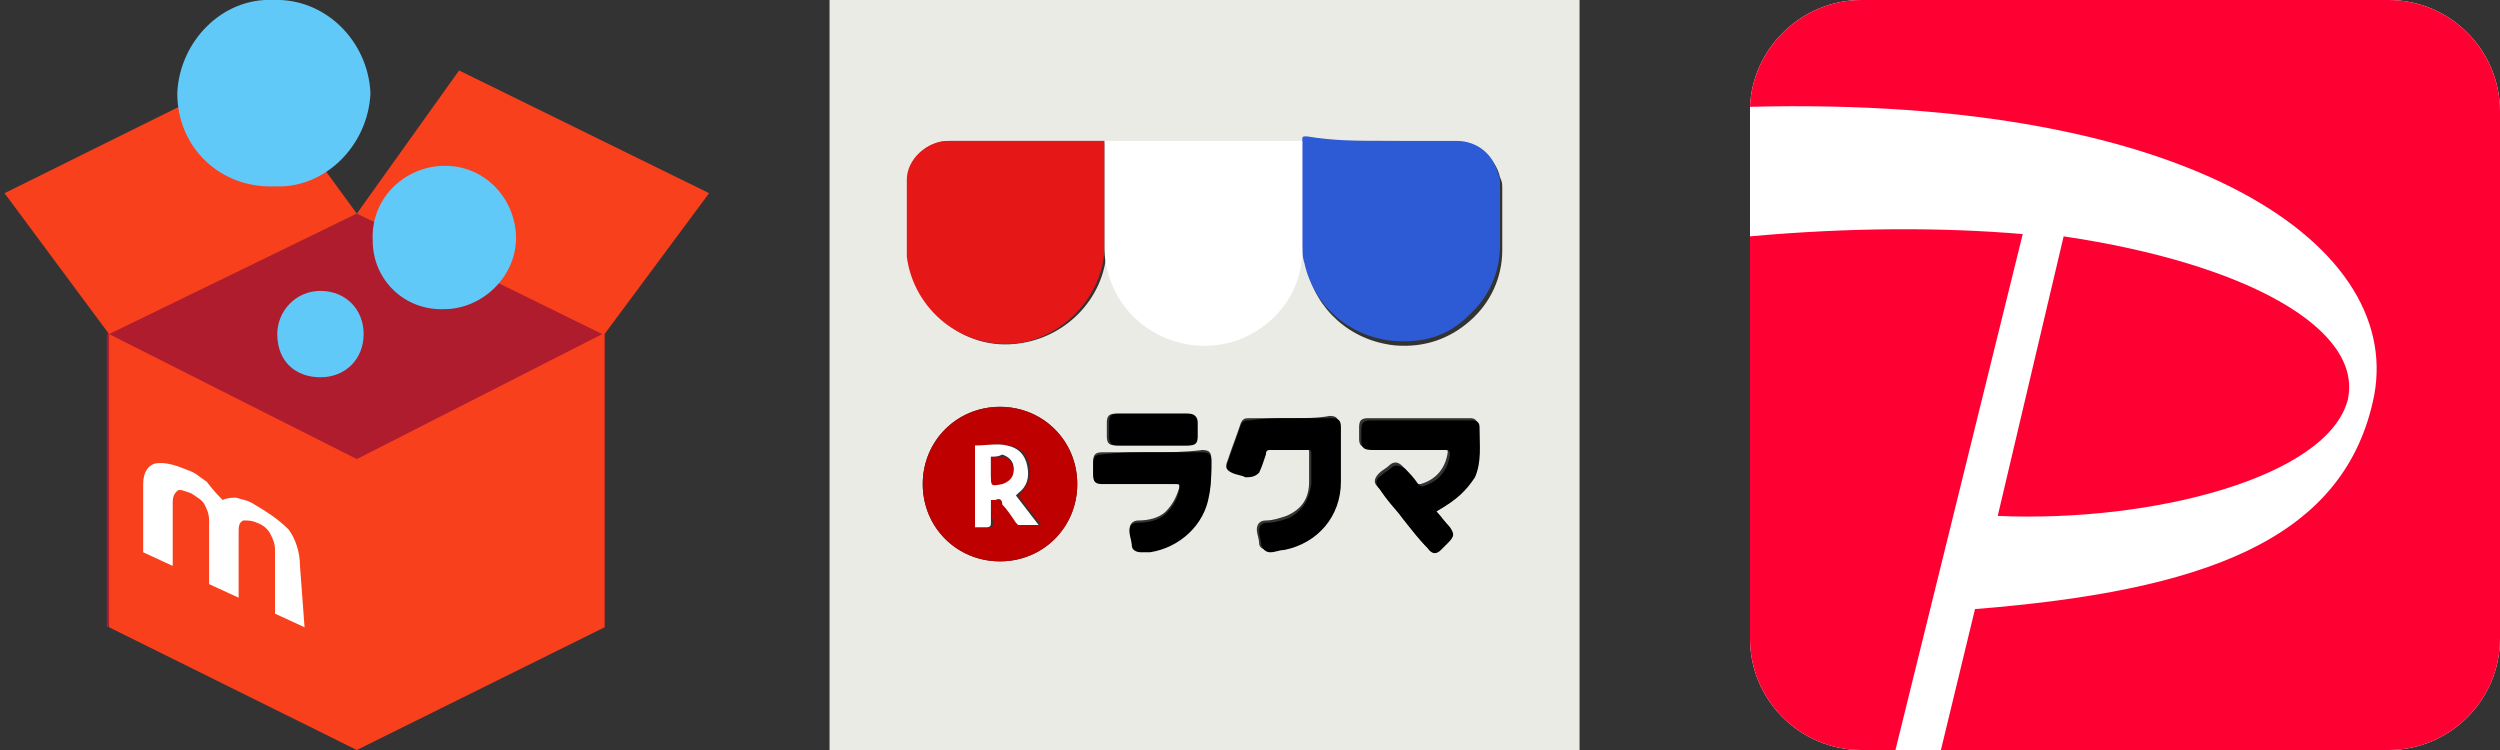<?xml version="1.0" encoding="utf-8"?>
<!-- Generator: Adobe Illustrator 21.1.0, SVG Export Plug-In . SVG Version: 6.00 Build 0)  -->
<svg version="1.1" id="圖層_1" xmlns="http://www.w3.org/2000/svg" xmlns:xlink="http://www.w3.org/1999/xlink" x="0px" y="0px"
	 viewBox="0 0 110 33" style="enable-background:new 0 0 110 33;" xml:space="preserve">
<rect x="0" y="0" width="110" height="33" fill="#333333" stroke="none"/>
<style type="text/css">
	.st0{fill:#AF1C2E;}
	.st1{fill:#F9401C;}
	.st2{fill:#60C9F8;}
	.st3{fill:#FFFFFF;}
	.st4{fill:#FF0033;}
	.st5{fill:#EBEBE5;}
	.st6{fill:#E61817;}
	.st7{fill:#2D5BD5;}
	.st8{fill:#BF0000;}
</style>
<title>Group 7</title>
<desc>Created with Sketch.</desc>
<g id="index">
	<g id="Group-3" transform="translate(-555, -519)">
		<g transform="translate(264, 510)">
			<g id="Group-7" transform="translate(291, 9)">
				<g id="m_logo" transform="translate(0, 0)">
					<polygon id="Shape" class="st0" points="15.7,9.4 4.7,14.7 4.7,27.6 15.7,22.2 26.6,27.6 26.6,14.7 					"/>
					<polygon id="Shape-2" class="st1" points="20.2,3.1 15.7,9.4 26.5,14.7 15.7,20.2 4.8,14.7 15.7,9.4 11.1,3.1 0.2,8.5 
						4.8,14.7 4.8,27.6 15.7,33 26.6,27.6 26.6,14.7 31.2,8.5 					"/>
					<path id="Shape-3" class="st2" d="M12.2,14.7c0-1,0.8-1.9,1.9-1.9s1.9,0.8,1.9,1.9s-0.8,1.9-1.9,1.9l0,0
						C13,16.6,12.2,15.9,12.2,14.7z M16.4,10.6c-0.1-1.8,1.3-3.2,3-3.3c1.8-0.1,3.2,1.3,3.3,3s-1.3,3.2-3,3.3c-0.1,0-0.1,0-0.1,0
						C17.8,13.7,16.4,12.3,16.4,10.6L16.4,10.6z M7.8,4.1C7.9,1.8,9.8-0.1,12,0l0,0c2.3-0.1,4.2,1.8,4.3,4.1l0,0
						c-0.1,2.3-2,4.2-4.2,4.1l0,0C9.7,8.3,7.8,6.5,7.8,4.1L7.8,4.1z"/>
					<path id="Shape-4" class="st3" d="M13.4,27.6L12.1,27v-2.8c0-0.3-0.1-0.5-0.2-0.7s-0.3-0.4-0.6-0.5c-0.2-0.1-0.4-0.1-0.6-0.1
						c-0.2,0.1-0.2,0.3-0.2,0.5v2.9l-1.3-0.6v-2.8c0-0.3-0.1-0.5-0.2-0.7c-0.1-0.2-0.3-0.3-0.6-0.5c-0.3-0.1-0.5-0.2-0.6-0.1
						s-0.2,0.2-0.2,0.5v2.8l-1.3-0.6v-3c0-0.5,0.2-0.8,0.5-0.9c0.5-0.1,1,0.1,1.5,0.3c0.3,0.1,0.5,0.3,0.8,0.5
						c0.3,0.4,0.5,0.6,0.7,0.8c0.2-0.1,0.4-0.1,0.6-0.1c0.3,0.1,0.5,0.1,0.8,0.3c0.5,0.3,1,0.6,1.5,1.1c0.3,0.4,0.5,1,0.5,1.6
						L13.4,27.6L13.4,27.6z"/>
				</g>
				<g id="下載" transform="translate(78, 0)">
					<path id="Path" class="st3" d="M27.1,0C29.8,0,32,2.2,32,4.9v23.2c0,2.7-2.2,4.9-4.9,4.9H3.9C1.2,33-1,30.8-1,28.1V10.4V4.7
						C-0.9,2.1,1.3,0,3.9,0H27.1z"/>
					<path id="Shape_1_" class="st4" d="M5.4,33H3.9C1.2,33-1,30.8-1,28.1V10.4C3.4,10,7.5,10,11,10.3L5.4,33z M25.3,17.6
						c0.7-3.1-4.4-6-12.5-7.2L9.9,22.7C16.7,23,24.4,21,25.3,17.6z M27.1,0H3.9C1.3,0-0.9,2.1-1,4.7c19.5-0.5,29,6.2,27.4,13
						C25,23.8,18.9,26,8.9,26.8L7.4,33h19.7c2.7,0,4.9-2.2,4.9-4.9V4.9C32,2.2,29.8,0,27.1,0z"/>
				</g>
				<g>
					<path class="st5" d="M36.5,33c0-11,0-22,0-33c11,0,22,0,33,0c0,11,0,22,0,33C58.5,33,47.5,33,36.5,33z M48.6,6.2
						C48.5,6.2,48.5,6.2,48.6,6.2c-2.3,0-4.6,0-6.8,0c-1,0-1.8,0.8-1.8,1.7s0,1.8,0,2.7c0,0.2,0,0.4,0,0.7c0.3,2.3,2.4,4.2,4.9,3.8
						c2.1-0.3,3.8-2.1,3.8-4.3c0-1.5,0-2.9,0-4.4C48.6,6.3,48.6,6.3,48.6,6.2z M60.9,6.2c-1.1,0-2.2,0-3.3,0c-0.2,0-0.2,0-0.2,0.2
						c0,1.5,0,2.9,0,4.4c0,0.3,0,0.6,0.1,1c0.4,1.8,1.9,3.2,3.9,3.4c1.3,0.1,2.4-0.3,3.3-1.1s1.4-1.9,1.4-3.1c0-0.9,0-1.8,0-2.7
						c0-0.2,0-0.3-0.1-0.5c-0.2-0.9-1-1.4-1.8-1.4C63.1,6.2,62,6.2,60.9,6.2z M47.4,21.3c0-1.9-1.5-3.4-3.4-3.4s-3.4,1.5-3.4,3.4
						s1.5,3.4,3.4,3.4C45.9,24.7,47.4,23.2,47.4,21.3z M63.2,22.5c0.8-0.5,1.3-0.9,1.6-1.6s0.2-1.5,0.2-2.2c0-0.2-0.1-0.3-0.3-0.3
						c-0.1,0-0.3,0-0.4,0c-1.4,0-2.7,0-4.1,0c-0.3,0-0.4,0.1-0.4,0.4c0,0.2,0,0.3,0,0.5c0,0.3,0.1,0.4,0.5,0.4c1.1,0,2.1,0,3.2,0
						c0.1,0,0.2,0,0.2,0.2c-0.1,0.7-0.5,1.2-1.2,1.4c-0.1,0-0.2,0-0.2-0.1c-0.2-0.2-0.4-0.5-0.6-0.7c-0.2-0.2-0.4-0.2-0.6,0
						c-0.1,0.1-0.3,0.2-0.4,0.3c-0.2,0.2-0.3,0.4-0.1,0.6c0.4,0.5,0.8,0.9,1.1,1.4c0.3,0.4,0.7,0.8,1,1.2c0.2,0.2,0.4,0.2,0.6,0.1
						c0.1-0.1,0.2-0.2,0.3-0.3c0.3-0.2,0.3-0.4,0.1-0.7C63.6,23,63.4,22.8,63.2,22.5z M56.8,18.4c-0.6,0-1.2,0-1.8,0
						c-0.2,0-0.3,0-0.4,0.2c-0.2,0.6-0.4,1.1-0.6,1.7c-0.1,0.2,0,0.4,0.2,0.4c0.2,0.1,0.4,0.1,0.6,0.2c0.2,0.1,0.4,0,0.5-0.2
						c0.1-0.3,0.2-0.6,0.3-0.8c0-0.1,0.1-0.2,0.2-0.2c0.5,0,1.1,0,1.6,0c0.2,0,0.2,0.1,0.2,0.2c0,0.4,0,0.9,0,1.3
						c0,0.7-0.3,1.2-1,1.5c-0.3,0.1-0.6,0.2-0.9,0.2c-0.3,0-0.4,0.2-0.4,0.4c0,0.2,0.1,0.4,0.1,0.6s0.2,0.3,0.4,0.3s0.4,0,0.6-0.1
						c1.4-0.3,2.5-1.5,2.5-3c0-0.8,0-1.6,0-2.4c0-0.3-0.1-0.4-0.4-0.4C58,18.4,57.4,18.4,56.8,18.4z M50.7,19.9c-0.7,0-1.5,0-2.2,0
						c-0.3,0-0.4,0.1-0.4,0.4c0,0.2,0,0.4,0,0.5c0,0.3,0.1,0.4,0.4,0.4c1.1,0,2.1,0,3.2,0c0.2,0,0.2,0,0.2,0.2
						c-0.1,0.4-0.3,0.8-0.6,1.1c-0.3,0.3-0.8,0.4-1.2,0.4c-0.3,0-0.4,0.2-0.4,0.4c0,0.2,0.1,0.4,0.1,0.6s0.2,0.3,0.4,0.3
						c0.1,0,0.3,0,0.4,0c1.3-0.2,2.3-1.1,2.6-2.5c0.1-0.5,0.1-1,0.1-1.5c0-0.3-0.1-0.4-0.4-0.4C52.1,19.9,51.4,19.9,50.7,19.9z
						 M50.7,19.6c0.5,0,1,0,1.5,0c0.3,0,0.4-0.1,0.4-0.4c0-0.2,0-0.4,0-0.6s-0.1-0.4-0.4-0.4c-1,0-2,0-3.1,0c-0.3,0-0.4,0.1-0.4,0.4
						c0,0.2,0,0.4,0,0.6c0,0.3,0.1,0.4,0.4,0.4C49.7,19.6,50.2,19.6,50.7,19.6z"/>
					<path class="st6" d="M48.6,6.2c0,0.1,0,0.1,0,0.2c0,1.5,0,2.9,0,4.4c0,2.1-1.7,4-3.8,4.3c-2.5,0.3-4.6-1.5-4.9-3.8
						c0-0.2,0-0.4,0-0.7c0-0.9,0-1.8,0-2.7s0.9-1.7,1.8-1.7c2.2,0,4.5,0,6.7,0C48.5,6.2,48.6,6.2,48.6,6.2z"/>
					<path class="st7" d="M60.9,6.2c1.1,0,2.2,0,3.2,0c0.9,0,1.6,0.6,1.8,1.4C66,7.8,66,7.9,66,8.1c0,0.9,0,1.8,0,2.7
						c0,1.2-0.5,2.3-1.4,3.1c-0.9,0.9-2,1.2-3.3,1.1c-2-0.2-3.5-1.6-3.9-3.4c-0.1-0.3-0.1-0.6-0.1-1c0-1.5,0-2.9,0-4.4
						c0-0.2,0-0.2,0.2-0.2C58.7,6.2,59.8,6.2,60.9,6.2z"/>
					<path class="st3" d="M48.6,10.8c0,0.3,0,0.6,0.1,1c0.4,1.8,1.9,3.2,3.9,3.4c1.3,0.1,2.4-0.3,3.3-1.1c0.9-0.8,1.4-1.9,1.4-3.1
						V6.2h-1.9c-1.1,0-2.2,0-3.3,0s-2.4,0-3.5,0V10.8z"/>
					<path class="st8" d="M47.4,21.3c0,1.9-1.5,3.4-3.4,3.4s-3.4-1.5-3.4-3.4s1.5-3.4,3.4-3.4S47.4,19.4,47.4,21.3z M43.6,22
						c0.1,0,0.2,0,0.2,0c0.2,0,0.3,0,0.4,0.2c0.2,0.3,0.4,0.6,0.6,0.8l0.1,0.1c0.3,0,0.5,0,0.9,0c-0.4-0.5-0.7-0.9-1-1.3l0,0
						l0.1-0.1c0.3-0.3,0.5-0.8,0.4-1.2c-0.1-0.5-0.4-0.8-0.9-0.9s-0.9,0-1.4,0c0,1.2,0,2.4,0,3.6c0.2,0,0.4,0,0.5,0s0.2,0,0.2-0.2
						C43.6,22.6,43.6,22.3,43.6,22z"/>
					<path d="M63.2,22.5c0.2,0.2,0.4,0.5,0.6,0.7c0.2,0.3,0.2,0.4-0.1,0.7c-0.1,0.1-0.2,0.2-0.3,0.3c-0.2,0.2-0.4,0.2-0.6-0.1
						c-0.4-0.4-0.7-0.8-1-1.2c-0.4-0.5-0.8-0.9-1.1-1.4c-0.2-0.2-0.2-0.4,0.1-0.6c0.1-0.1,0.3-0.2,0.4-0.3c0.2-0.2,0.4-0.1,0.6,0
						c0.2,0.2,0.4,0.4,0.6,0.7c0.1,0.1,0.1,0.1,0.2,0.1c0.7-0.2,1.1-0.7,1.2-1.4c0-0.2-0.1-0.2-0.2-0.2c-1.1,0-2.1,0-3.2,0
						c-0.4,0-0.5-0.1-0.5-0.4c0-0.2,0-0.3,0-0.5c0-0.3,0.1-0.4,0.4-0.4c1.4,0,2.7,0,4.1,0c0.1,0,0.3,0,0.4,0c0.2,0,0.3,0.1,0.3,0.3
						c0,0.8,0.1,1.5-0.2,2.2C64.5,21.6,64.1,22,63.2,22.5z"/>
					<path d="M56.8,18.4c0.6,0,1.2,0,1.8,0c0.3,0,0.4,0.1,0.4,0.4c0,0.8,0,1.6,0,2.4c0,1.5-1,2.7-2.5,3c-0.2,0-0.4,0.1-0.6,0.1
						c-0.2,0-0.3-0.1-0.4-0.3c0-0.2-0.1-0.4-0.1-0.6c0-0.3,0.1-0.4,0.4-0.4c0.3,0,0.6-0.1,0.9-0.2c0.6-0.3,0.9-0.8,1-1.5
						c0-0.4,0-0.9,0-1.3c0-0.2,0-0.2-0.2-0.2c-0.5,0-1.1,0-1.6,0c-0.1,0-0.2,0-0.2,0.2c-0.1,0.3-0.2,0.6-0.3,0.8
						C55.2,21,55,21,54.8,21c-0.2-0.1-0.4-0.1-0.6-0.2c-0.2-0.1-0.3-0.2-0.2-0.4c0.2-0.6,0.4-1.1,0.6-1.7c0.1-0.2,0.2-0.2,0.4-0.2
						C55.6,18.4,56.2,18.4,56.8,18.4z"/>
					<path d="M50.7,19.9c0.7,0,1.5,0,2.2,0c0.3,0,0.4,0.1,0.4,0.4c0,0.5,0,1-0.1,1.5c-0.2,1.3-1.3,2.3-2.6,2.5c-0.1,0-0.3,0-0.4,0
						c-0.2,0-0.4-0.1-0.4-0.3c0-0.2-0.1-0.4-0.1-0.6c0-0.3,0.1-0.4,0.4-0.4c0.4,0,0.9-0.1,1.2-0.4s0.5-0.6,0.6-1.1
						c0-0.2,0-0.2-0.2-0.2c-1.1,0-2.1,0-3.2,0c-0.3,0-0.4-0.1-0.4-0.4c0-0.2,0-0.4,0-0.5c0-0.3,0.1-0.4,0.4-0.4
						C49.2,19.9,49.9,19.9,50.7,19.9z"/>
					<path d="M50.7,19.6c-0.5,0-1,0-1.5,0c-0.3,0-0.4-0.1-0.4-0.4c0-0.2,0-0.4,0-0.6c0-0.3,0.1-0.4,0.4-0.4c1,0,2,0,3.1,0
						c0.2,0,0.4,0.1,0.4,0.4c0,0.2,0,0.4,0,0.6c0,0.3-0.1,0.4-0.4,0.4C51.7,19.6,51.2,19.6,50.7,19.6z"/>
					<path class="st3" d="M43.6,22c0,0.3,0,0.7,0,1c0,0.1,0,0.2-0.2,0.2s-0.4,0-0.5,0c0-1.2,0-2.4,0-3.6c0.5,0,1-0.1,1.4,0
						c0.5,0.1,0.8,0.4,0.9,0.9c0.1,0.5,0,0.9-0.4,1.2l-0.1,0.1l0,0c0.3,0.4,0.7,0.9,1,1.3c-0.3,0-0.6,0-0.9,0L44.7,23
						c-0.2-0.3-0.4-0.6-0.6-0.8c0-0.2-0.1-0.3-0.3-0.2C43.8,22,43.7,22,43.6,22z M43.6,20.1C43.6,20.2,43.6,20.2,43.6,20.1
						c0,0.3,0,0.5,0,0.7c0,0.5,0,0.5,0.5,0.4c0.3,0,0.5-0.3,0.5-0.6c0-0.3-0.2-0.5-0.5-0.6C43.9,20.1,43.8,20.1,43.6,20.1z"/>
					<path class="st8" d="M43.6,20.1c0.2,0,0.3,0,0.5,0c0.3,0,0.5,0.3,0.5,0.6c0,0.3-0.2,0.5-0.5,0.6c-0.5,0.1-0.5,0.1-0.5-0.4
						C43.6,20.6,43.6,20.4,43.6,20.1C43.6,20.2,43.6,20.2,43.6,20.1z"/>
				</g>
			</g>
		</g>
	</g>
</g>
</svg>
